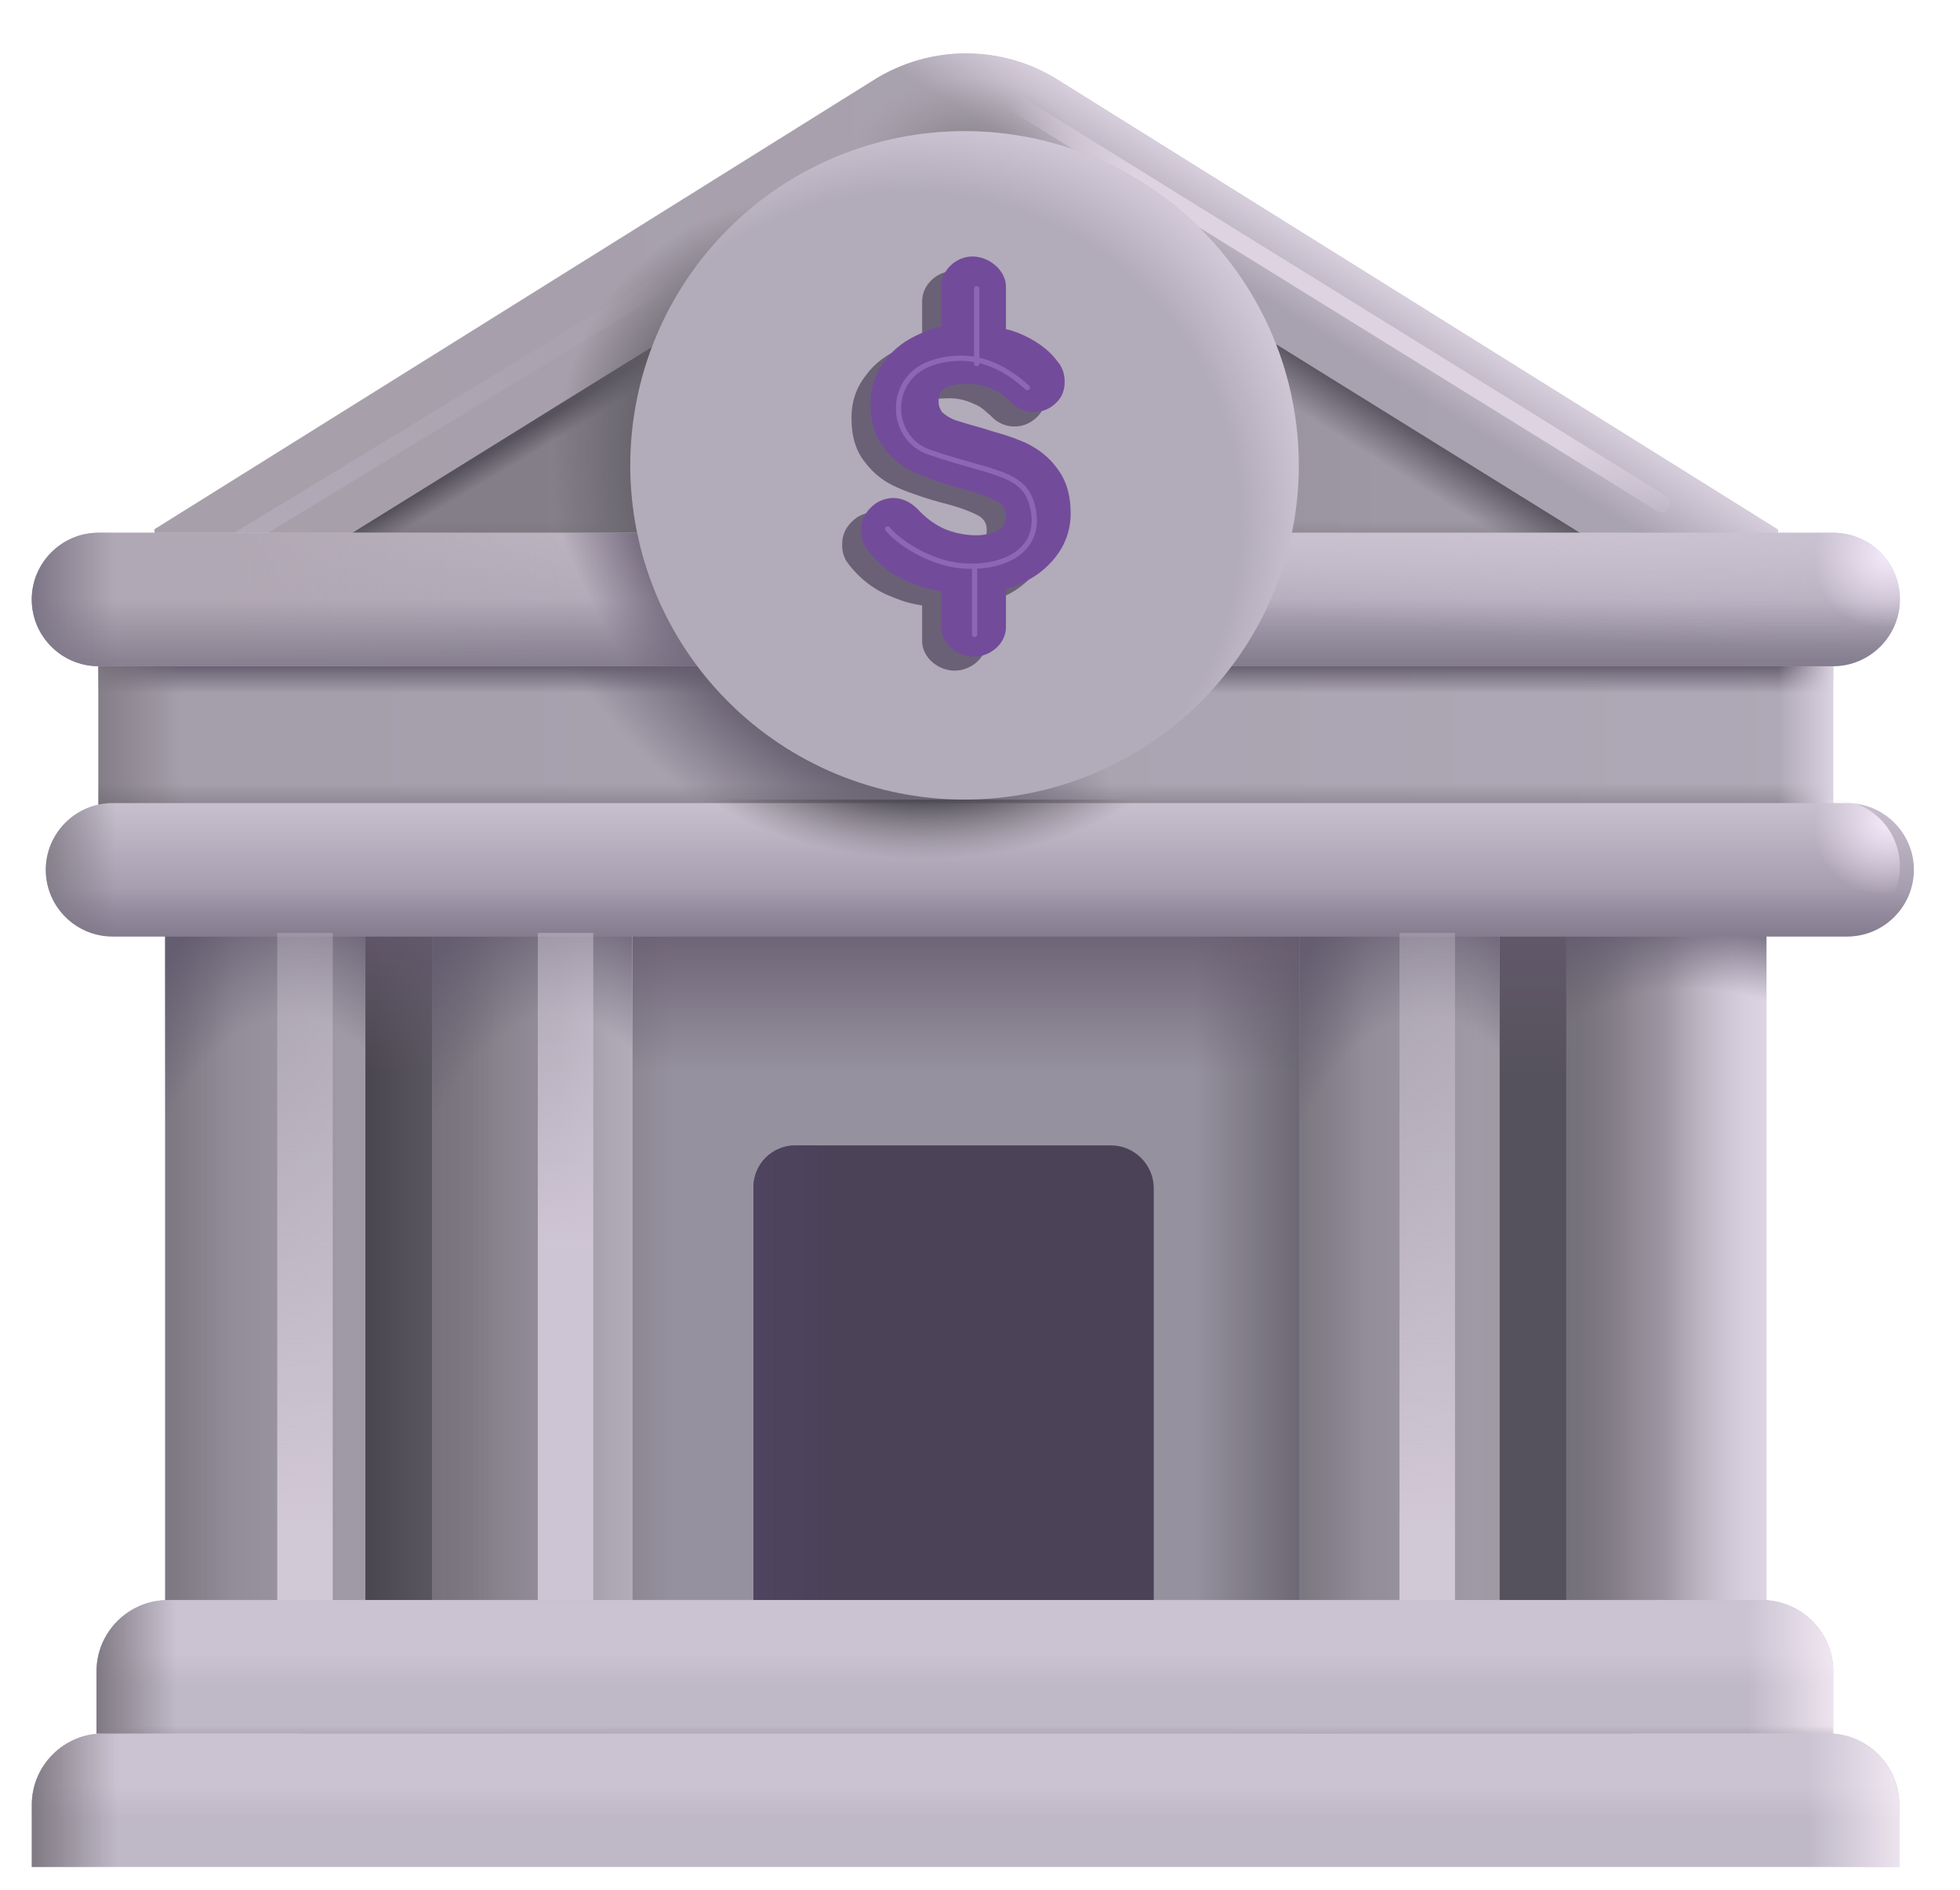 <svg width="56" height="54" viewBox="0 0 56 54" fill="none" xmlns="http://www.w3.org/2000/svg">
<path d="M2.814 18.94V17.091L27.595 1.841L52.377 17.091V18.94H2.814Z" fill="url(#paint0_linear_16_3915)"/>
<path d="M2.814 18.94V17.091L27.595 1.841L52.377 17.091V18.94H2.814Z" fill="url(#paint1_linear_16_3915)"/>
<path d="M2.814 18.94V17.091L27.595 1.841L52.377 17.091V18.94H2.814Z" fill="url(#paint2_linear_16_3915)"/>
<path d="M2.814 18.94V17.091L27.595 1.841L52.377 17.091V18.94H2.814Z" fill="url(#paint3_radial_16_3915)"/>
<path d="M2.814 18.94V17.091L27.595 1.841L52.377 17.091V18.94H2.814Z" fill="url(#paint4_linear_16_3915)"/>
<g filter="url(#filter0_d_16_3915)">
<path d="M4.396 15.433L24.964 2.585C26.566 1.574 28.624 1.574 30.226 2.585L50.794 15.433V19.035L28.872 5.425C28.091 4.948 27.119 4.948 26.337 5.425L4.415 19.035V15.433H4.396Z" fill="url(#paint5_linear_16_3915)"/>
<path d="M4.396 15.433L24.964 2.585C26.566 1.574 28.624 1.574 30.226 2.585L50.794 15.433V19.035L28.872 5.425C28.091 4.948 27.119 4.948 26.337 5.425L4.415 19.035V15.433H4.396Z" fill="url(#paint6_linear_16_3915)"/>
<path d="M4.396 15.433L24.964 2.585C26.566 1.574 28.624 1.574 30.226 2.585L50.794 15.433V19.035L28.872 5.425C28.091 4.948 27.119 4.948 26.337 5.425L4.415 19.035V15.433H4.396Z" fill="url(#paint7_radial_16_3915)"/>
<path d="M4.396 15.433L24.964 2.585C26.566 1.574 28.624 1.574 30.226 2.585L50.794 15.433V19.035L28.872 5.425C28.091 4.948 27.119 4.948 26.337 5.425L4.415 19.035V15.433H4.396Z" fill="url(#paint8_radial_16_3915)"/>
</g>
<g filter="url(#filter1_f_16_3915)">
<path d="M6.352 15.726L18.724 8.204" stroke="url(#paint9_linear_16_3915)" stroke-width="0.5" stroke-linecap="round"/>
</g>
<g filter="url(#filter2_f_16_3915)">
<path d="M28.92 2.895L47.479 14.39" stroke="url(#paint10_linear_16_3915)" stroke-width="0.5" stroke-linecap="round"/>
</g>
<path d="M46.658 17.129H8.533V49.535H46.658V17.129Z" fill="#96919E"/>
<path d="M46.658 17.129H8.533V49.535H46.658V17.129Z" fill="url(#paint11_linear_16_3915)"/>
<path d="M46.658 17.129H8.533V49.535H46.658V17.129Z" fill="url(#paint12_linear_16_3915)"/>
<path d="M46.658 17.129H8.533V49.535H46.658V17.129Z" fill="url(#paint13_linear_16_3915)"/>
<path d="M50.47 24.114H44.752V49.492H50.47V24.114Z" fill="url(#paint14_linear_16_3915)"/>
<path d="M50.47 24.114H44.752V49.492H50.47V24.114Z" fill="url(#paint15_linear_16_3915)"/>
<path d="M50.47 24.114H44.752V49.492H50.47V24.114Z" fill="url(#paint16_linear_16_3915)"/>
<path d="M50.47 24.114H44.752V49.492H50.47V24.114Z" fill="url(#paint17_radial_16_3915)"/>
<path d="M42.845 24.158H37.127V49.535H42.845V24.158Z" fill="url(#paint18_linear_16_3915)"/>
<path d="M42.845 24.158H37.127V49.535H42.845V24.158Z" fill="url(#paint19_linear_16_3915)"/>
<path d="M42.845 24.158H37.127V49.535H42.845V24.158Z" fill="url(#paint20_linear_16_3915)"/>
<path d="M42.845 24.158H37.127V49.535H42.845V24.158Z" fill="url(#paint21_radial_16_3915)"/>
<path d="M18.064 24.158H12.345V49.103H18.064V24.158Z" fill="url(#paint22_linear_16_3915)"/>
<path d="M18.064 24.158H12.345V49.103H18.064V24.158Z" fill="url(#paint23_linear_16_3915)"/>
<path d="M18.064 24.158H12.345V49.103H18.064V24.158Z" fill="url(#paint24_linear_16_3915)"/>
<path d="M18.064 24.158H12.345V49.103H18.064V24.158Z" fill="url(#paint25_linear_16_3915)"/>
<path d="M18.064 24.158H12.345V49.103H18.064V24.158Z" fill="url(#paint26_radial_16_3915)"/>
<path d="M10.439 24.158H4.72V49.103H10.439V24.158Z" fill="url(#paint27_linear_16_3915)"/>
<path d="M10.439 24.158H4.72V49.103H10.439V24.158Z" fill="url(#paint28_linear_16_3915)"/>
<path d="M10.439 24.158H4.72V49.103H10.439V24.158Z" fill="url(#paint29_linear_16_3915)"/>
<path d="M10.439 24.158H4.72V49.103H10.439V24.158Z" fill="url(#paint30_radial_16_3915)"/>
<path d="M52.374 24.114V19.024H2.812V24.114H52.374Z" fill="url(#paint31_linear_16_3915)"/>
<path d="M52.374 24.114V19.024H2.812V24.114H52.374Z" fill="url(#paint32_linear_16_3915)"/>
<path d="M52.374 24.114V19.024H2.812V24.114H52.374Z" fill="url(#paint33_linear_16_3915)"/>
<path d="M52.374 24.114V19.024H2.812V24.114H52.374Z" fill="url(#paint34_radial_16_3915)"/>
<path d="M52.374 24.114V19.024H2.812V24.114H52.374Z" fill="url(#paint35_linear_16_3915)"/>
<path d="M52.374 24.114V19.024H2.812V24.114H52.374Z" fill="url(#paint36_linear_16_3915)"/>
<path d="M0.908 17.129C0.908 16.081 1.766 15.223 2.814 15.223H52.377C53.425 15.223 54.283 16.081 54.283 17.129C54.283 18.178 53.425 19.035 52.377 19.035H2.814C1.766 19.035 0.908 18.178 0.908 17.129Z" fill="url(#paint37_linear_16_3915)"/>
<path d="M0.908 17.129C0.908 16.081 1.766 15.223 2.814 15.223H52.377C53.425 15.223 54.283 16.081 54.283 17.129C54.283 18.178 53.425 19.035 52.377 19.035H2.814C1.766 19.035 0.908 18.178 0.908 17.129Z" fill="url(#paint38_linear_16_3915)"/>
<path d="M0.908 17.129C0.908 16.081 1.766 15.223 2.814 15.223H52.377C53.425 15.223 54.283 16.081 54.283 17.129C54.283 18.178 53.425 19.035 52.377 19.035H2.814C1.766 19.035 0.908 18.178 0.908 17.129Z" fill="url(#paint39_linear_16_3915)"/>
<path d="M0.908 17.129C0.908 16.081 1.766 15.223 2.814 15.223H52.377C53.425 15.223 54.283 16.081 54.283 17.129C54.283 18.178 53.425 19.035 52.377 19.035H2.814C1.766 19.035 0.908 18.178 0.908 17.129Z" fill="url(#paint40_linear_16_3915)"/>
<path d="M0.908 17.129C0.908 16.081 1.766 15.223 2.814 15.223H52.377C53.425 15.223 54.283 16.081 54.283 17.129C54.283 18.178 53.425 19.035 52.377 19.035H2.814C1.766 19.035 0.908 18.178 0.908 17.129Z" fill="url(#paint41_radial_16_3915)"/>
<path d="M0.908 17.129C0.908 16.081 1.766 15.223 2.814 15.223H52.377C53.425 15.223 54.283 16.081 54.283 17.129C54.283 18.178 53.425 19.035 52.377 19.035H2.814C1.766 19.035 0.908 18.178 0.908 17.129Z" fill="url(#paint42_radial_16_3915)"/>
<path d="M0.908 17.129C0.908 16.081 1.766 15.223 2.814 15.223H52.377C53.425 15.223 54.283 16.081 54.283 17.129C54.283 18.178 53.425 19.035 52.377 19.035H2.814C1.766 19.035 0.908 18.178 0.908 17.129Z" fill="url(#paint43_radial_16_3915)"/>
<g filter="url(#filter3_d_16_3915)">
<path d="M0.908 24.754C0.908 23.706 1.766 22.848 2.814 22.848H52.377C53.425 22.848 54.283 23.706 54.283 24.754C54.283 25.803 53.425 26.66 52.377 26.66H2.814C1.766 26.66 0.908 25.803 0.908 24.754Z" fill="url(#paint44_linear_16_3915)"/>
<path d="M0.908 24.754C0.908 23.706 1.766 22.848 2.814 22.848H52.377C53.425 22.848 54.283 23.706 54.283 24.754C54.283 25.803 53.425 26.66 52.377 26.66H2.814C1.766 26.66 0.908 25.803 0.908 24.754Z" fill="url(#paint45_linear_16_3915)"/>
<path d="M0.908 24.754C0.908 23.706 1.766 22.848 2.814 22.848H52.377C53.425 22.848 54.283 23.706 54.283 24.754C54.283 25.803 53.425 26.66 52.377 26.66H2.814C1.766 26.66 0.908 25.803 0.908 24.754Z" fill="url(#paint46_linear_16_3915)"/>
</g>
<path d="M0.908 24.754C0.908 23.706 1.766 22.848 2.814 22.848H52.377C53.425 22.848 54.283 23.706 54.283 24.754C54.283 25.803 53.425 26.66 52.377 26.66H2.814C1.766 26.66 0.908 25.803 0.908 24.754Z" fill="url(#paint47_radial_16_3915)"/>
<path d="M0.908 24.754C0.908 23.706 1.766 22.848 2.814 22.848H52.377C53.425 22.848 54.283 23.706 54.283 24.754C54.283 25.803 53.425 26.66 52.377 26.66H2.814C1.766 26.66 0.908 25.803 0.908 24.754Z" fill="url(#paint48_radial_16_3915)"/>
<path d="M54.283 53.348H0.908V51.575C0.908 50.45 1.823 49.535 2.947 49.535H52.224C53.349 49.535 54.264 50.45 54.264 51.575V53.348H54.283Z" fill="url(#paint49_linear_16_3915)"/>
<path d="M54.283 53.348H0.908V51.575C0.908 50.45 1.823 49.535 2.947 49.535H52.224C53.349 49.535 54.264 50.45 54.264 51.575V53.348H54.283Z" fill="url(#paint50_linear_16_3915)"/>
<path d="M54.283 53.348H0.908V51.575C0.908 50.45 1.823 49.535 2.947 49.535H52.224C53.349 49.535 54.264 50.45 54.264 51.575V53.348H54.283Z" fill="url(#paint51_linear_16_3915)"/>
<path d="M54.283 53.348H0.908V51.575C0.908 50.45 1.823 49.535 2.947 49.535H52.224C53.349 49.535 54.264 50.45 54.264 51.575V53.348H54.283Z" fill="url(#paint52_linear_16_3915)"/>
<g filter="url(#filter4_d_16_3915)">
<path d="M33.314 45.723H21.877V33.58C21.877 32.913 22.41 32.379 23.077 32.379H32.094C32.761 32.379 33.314 32.932 33.314 33.599V45.723Z" fill="#4B4258"/>
<path d="M33.314 45.723H21.877V33.58C21.877 32.913 22.41 32.379 23.077 32.379H32.094C32.761 32.379 33.314 32.932 33.314 33.599V45.723Z" fill="url(#paint53_linear_16_3915)"/>
</g>
<g filter="url(#filter5_dd_16_3915)">
<path d="M27.557 22.848C30.09 22.848 32.519 21.842 34.31 20.051C36.101 18.26 37.108 15.831 37.108 13.298C37.108 10.765 36.101 8.336 34.31 6.545C32.519 4.754 30.09 3.747 27.557 3.747C25.024 3.747 22.595 4.754 20.804 6.545C19.013 8.336 18.007 10.765 18.007 13.298C18.007 15.831 19.013 18.26 20.804 20.051C22.595 21.842 25.024 22.848 27.557 22.848Z" fill="#B2ABB9"/>
<path d="M27.557 22.848C30.09 22.848 32.519 21.842 34.31 20.051C36.101 18.26 37.108 15.831 37.108 13.298C37.108 10.765 36.101 8.336 34.31 6.545C32.519 4.754 30.09 3.747 27.557 3.747C25.024 3.747 22.595 4.754 20.804 6.545C19.013 8.336 18.007 10.765 18.007 13.298C18.007 15.831 19.013 18.26 20.804 20.051C22.595 21.842 25.024 22.848 27.557 22.848Z" fill="url(#paint54_radial_16_3915)"/>
</g>
<g filter="url(#filter6_f_16_3915)">
<path d="M30.035 15.072C30.035 15.549 29.885 15.968 29.599 16.329C29.332 16.672 28.972 16.939 28.533 17.11C28.425 17.165 28.309 17.203 28.19 17.223V18.326C28.19 18.784 27.752 19.163 27.275 19.163C26.798 19.163 26.347 18.782 26.347 18.324V17.299C26.064 17.261 25.788 17.184 25.527 17.07C24.995 16.88 24.559 16.536 24.215 16.081C24.105 15.925 24.052 15.737 24.063 15.547C24.063 15.244 24.196 14.996 24.482 14.786C24.883 14.539 25.319 14.596 25.68 14.958C25.889 15.187 26.118 15.358 26.347 15.473C26.366 15.492 26.404 15.492 26.423 15.511C26.69 15.625 27.012 15.701 27.374 15.701C28.192 15.663 28.192 15.282 28.192 15.13C28.192 14.958 28.116 14.825 27.944 14.729C27.734 14.615 27.372 14.481 26.917 14.367C26.724 14.317 26.534 14.26 26.345 14.197C26.078 14.102 25.832 14.026 25.641 13.931C25.279 13.778 24.976 13.549 24.728 13.227C24.461 12.903 24.328 12.484 24.328 11.952C24.328 11.475 24.461 11.077 24.747 10.717C24.995 10.373 25.338 10.126 25.777 9.935C25.965 9.859 26.156 9.783 26.347 9.744V8.604C26.347 8.147 26.762 7.747 27.237 7.747C27.713 7.747 28.19 8.147 28.19 8.604V9.823C28.304 9.842 28.4 9.88 28.514 9.918C28.991 10.108 29.391 10.373 29.658 10.736C29.81 10.907 29.867 11.117 29.867 11.325C29.867 11.592 29.772 11.82 29.543 11.992C29.373 12.128 29.159 12.197 28.942 12.186C28.724 12.176 28.518 12.086 28.362 11.935C28.309 11.879 28.252 11.828 28.19 11.782C28.084 11.672 27.954 11.587 27.811 11.534C27.573 11.422 27.311 11.369 27.048 11.382C26.631 11.382 26.442 11.477 26.347 11.592C26.27 11.687 26.27 11.801 26.27 11.877C26.27 11.973 26.29 12.068 26.347 12.144C26.347 12.163 26.366 12.182 26.385 12.202C26.499 12.295 26.613 12.371 26.785 12.428C26.955 12.486 27.222 12.562 27.563 12.657C27.792 12.733 28.001 12.791 28.192 12.848C28.421 12.924 28.611 13 28.783 13.076C29.124 13.248 29.427 13.475 29.656 13.797C29.904 14.121 30.037 14.54 30.037 15.074L30.035 15.072Z" fill="#6A6177"/>
</g>
<g filter="url(#filter7_d_16_3915)">
<path d="M30.34 14.918C30.34 15.395 30.188 15.814 29.902 16.176C29.623 16.529 29.254 16.799 28.834 16.958C28.72 17.015 28.605 17.053 28.491 17.072V18.178C28.491 18.635 28.049 19.016 27.572 19.016C27.096 19.016 26.642 18.635 26.642 18.178V17.148C26.36 17.11 26.084 17.033 25.822 16.919C25.288 16.729 24.85 16.386 24.507 15.928C24.397 15.773 24.343 15.585 24.355 15.395C24.355 15.089 24.488 14.842 24.774 14.632C25.174 14.384 25.613 14.441 25.975 14.804C26.184 15.032 26.413 15.204 26.642 15.318C26.661 15.337 26.699 15.337 26.718 15.356C26.985 15.471 27.309 15.547 27.671 15.547C28.491 15.509 28.491 15.128 28.491 14.975C28.491 14.804 28.415 14.67 28.243 14.575C28.034 14.46 27.671 14.327 27.214 14.213C27.022 14.161 26.831 14.104 26.642 14.041C26.375 13.946 26.127 13.87 25.937 13.774C25.575 13.622 25.27 13.393 25.022 13.069C24.755 12.745 24.621 12.325 24.621 11.792C24.621 11.315 24.755 10.915 25.041 10.553C25.288 10.21 25.632 9.962 26.07 9.771C26.261 9.695 26.451 9.619 26.642 9.58V8.437C26.642 7.979 27.059 7.579 27.536 7.579C28.013 7.579 28.491 7.979 28.491 8.437V9.657C28.605 9.676 28.701 9.714 28.815 9.752C29.292 9.943 29.692 10.21 29.959 10.572C30.111 10.743 30.169 10.953 30.169 11.163C30.169 11.43 30.073 11.658 29.845 11.83C29.501 12.116 28.968 12.078 28.663 11.773C28.61 11.717 28.553 11.665 28.491 11.62C28.384 11.51 28.254 11.425 28.11 11.372C27.872 11.26 27.61 11.207 27.347 11.22C26.928 11.22 26.737 11.315 26.642 11.43C26.566 11.525 26.566 11.639 26.566 11.716C26.566 11.811 26.585 11.906 26.642 11.982C26.642 12.001 26.661 12.021 26.68 12.04C26.794 12.135 26.909 12.211 27.08 12.268C27.252 12.325 27.519 12.402 27.862 12.497C28.091 12.573 28.3 12.63 28.491 12.688C28.72 12.764 28.91 12.84 29.082 12.916C29.425 13.088 29.73 13.317 29.959 13.641C30.207 13.965 30.34 14.384 30.34 14.918Z" fill="#734B9B"/>
</g>
<g filter="url(#filter8_f_16_3915)">
<path d="M29.353 11.077C28.867 10.638 27.982 9.973 26.703 10.345C25.329 10.745 25.377 12.518 26.553 12.922C28.459 13.578 29.353 13.473 29.532 14.634C29.709 15.797 28.592 16.258 27.492 16.169C26.526 16.09 25.621 15.448 25.361 15.111" stroke="#8E66B8" stroke-width="0.15" stroke-linecap="round"/>
</g>
<g filter="url(#filter9_f_16_3915)">
<path d="M27.906 8.248V10.391" stroke="#8E66B8" stroke-width="0.15" stroke-linecap="round"/>
</g>
<g filter="url(#filter10_f_16_3915)">
<path d="M27.845 16.285V18.13" stroke="#8E66B8" stroke-width="0.15" stroke-linecap="round"/>
</g>
<g filter="url(#filter11_f_16_3915)">
<path d="M7.921 26.66H9.507V46.693H7.921V26.66Z" fill="url(#paint55_linear_16_3915)"/>
</g>
<g filter="url(#filter12_f_16_3915)">
<path d="M39.986 26.66H41.572V46.693H39.986V26.66Z" fill="url(#paint56_linear_16_3915)"/>
</g>
<g filter="url(#filter13_f_16_3915)">
<path d="M15.365 26.66H16.951V46.693H15.365V26.66Z" fill="url(#paint57_linear_16_3915)"/>
</g>
<path d="M52.377 49.535H2.757V47.763C2.757 46.638 3.672 45.723 4.797 45.723H50.337C51.462 45.723 52.377 46.638 52.377 47.763V49.535Z" fill="url(#paint58_linear_16_3915)"/>
<path d="M52.377 49.535H2.757V47.763C2.757 46.638 3.672 45.723 4.797 45.723H50.337C51.462 45.723 52.377 46.638 52.377 47.763V49.535Z" fill="url(#paint59_linear_16_3915)"/>
<path d="M52.377 49.535H2.757V47.763C2.757 46.638 3.672 45.723 4.797 45.723H50.337C51.462 45.723 52.377 46.638 52.377 47.763V49.535Z" fill="url(#paint60_linear_16_3915)"/>
<path d="M52.377 49.535H2.757V47.763C2.757 46.638 3.672 45.723 4.797 45.723H50.337C51.462 45.723 52.377 46.638 52.377 47.763V49.535Z" fill="url(#paint61_linear_16_3915)"/>
<path d="M52.377 49.535H2.757V47.763C2.757 46.638 3.672 45.723 4.797 45.723H50.337C51.462 45.723 52.377 46.638 52.377 47.763V49.535Z" fill="url(#paint62_linear_16_3915)"/>
<defs>
<filter id="filter0_d_16_3915" x="3.796" y="0.927" width="47.598" height="18.409" filterUnits="userSpaceOnUse" color-interpolation-filters="sRGB">
<feFlood flood-opacity="0" result="BackgroundImageFix"/>
<feColorMatrix in="SourceAlpha" type="matrix" values="0 0 0 0 0 0 0 0 0 0 0 0 0 0 0 0 0 0 127 0" result="hardAlpha"/>
<feOffset dy="-0.3"/>
<feGaussianBlur stdDeviation="0.3"/>
<feComposite in2="hardAlpha" operator="out"/>
<feColorMatrix type="matrix" values="0 0 0 0 0.365 0 0 0 0 0.353 0 0 0 0 0.384 0 0 0 1 0"/>
<feBlend mode="normal" in2="BackgroundImageFix" result="effect1_dropShadow_16_3915"/>
<feBlend mode="normal" in="SourceGraphic" in2="effect1_dropShadow_16_3915" result="shape"/>
</filter>
<filter id="filter1_f_16_3915" x="5.602" y="7.454" width="13.872" height="9.022" filterUnits="userSpaceOnUse" color-interpolation-filters="sRGB">
<feFlood flood-opacity="0" result="BackgroundImageFix"/>
<feBlend mode="normal" in="SourceGraphic" in2="BackgroundImageFix" result="shape"/>
<feGaussianBlur stdDeviation="0.25" result="effect1_foregroundBlur_16_3915"/>
</filter>
<filter id="filter2_f_16_3915" x="28.17" y="2.145" width="20.059" height="12.995" filterUnits="userSpaceOnUse" color-interpolation-filters="sRGB">
<feFlood flood-opacity="0" result="BackgroundImageFix"/>
<feBlend mode="normal" in="SourceGraphic" in2="BackgroundImageFix" result="shape"/>
<feGaussianBlur stdDeviation="0.25" result="effect1_foregroundBlur_16_3915"/>
</filter>
<filter id="filter3_d_16_3915" x="0.808" y="22.448" width="54.375" height="4.812" filterUnits="userSpaceOnUse" color-interpolation-filters="sRGB">
<feFlood flood-opacity="0" result="BackgroundImageFix"/>
<feColorMatrix in="SourceAlpha" type="matrix" values="0 0 0 0 0 0 0 0 0 0 0 0 0 0 0 0 0 0 127 0" result="hardAlpha"/>
<feOffset dx="0.4" dy="0.1"/>
<feGaussianBlur stdDeviation="0.25"/>
<feComposite in2="hardAlpha" operator="out"/>
<feColorMatrix type="matrix" values="0 0 0 0 0.506 0 0 0 0 0.486 0 0 0 0 0.522 0 0 0 1 0"/>
<feBlend mode="normal" in2="BackgroundImageFix" result="effect1_dropShadow_16_3915"/>
<feBlend mode="normal" in="SourceGraphic" in2="effect1_dropShadow_16_3915" result="shape"/>
</filter>
<filter id="filter4_d_16_3915" x="20.927" y="32.129" width="12.637" height="14.544" filterUnits="userSpaceOnUse" color-interpolation-filters="sRGB">
<feFlood flood-opacity="0" result="BackgroundImageFix"/>
<feColorMatrix in="SourceAlpha" type="matrix" values="0 0 0 0 0 0 0 0 0 0 0 0 0 0 0 0 0 0 127 0" result="hardAlpha"/>
<feOffset dx="-0.35" dy="0.35"/>
<feGaussianBlur stdDeviation="0.3"/>
<feComposite in2="hardAlpha" operator="out"/>
<feColorMatrix type="matrix" values="0 0 0 0 0.118 0 0 0 0 0.078 0 0 0 0 0.161 0 0 0 1 0"/>
<feBlend mode="normal" in2="BackgroundImageFix" result="effect1_dropShadow_16_3915"/>
<feBlend mode="normal" in="SourceGraphic" in2="effect1_dropShadow_16_3915" result="shape"/>
</filter>
<filter id="filter5_dd_16_3915" x="16.707" y="2.447" width="21.701" height="21.701" filterUnits="userSpaceOnUse" color-interpolation-filters="sRGB">
<feFlood flood-opacity="0" result="BackgroundImageFix"/>
<feColorMatrix in="SourceAlpha" type="matrix" values="0 0 0 0 0 0 0 0 0 0 0 0 0 0 0 0 0 0 127 0" result="hardAlpha"/>
<feOffset dx="-0.3" dy="0.3"/>
<feGaussianBlur stdDeviation="0.5"/>
<feComposite in2="hardAlpha" operator="out"/>
<feColorMatrix type="matrix" values="0 0 0 0 0.918 0 0 0 0 0.878 0 0 0 0 0.937 0 0 0 1 0"/>
<feBlend mode="normal" in2="BackgroundImageFix" result="effect1_dropShadow_16_3915"/>
<feColorMatrix in="SourceAlpha" type="matrix" values="0 0 0 0 0 0 0 0 0 0 0 0 0 0 0 0 0 0 127 0" result="hardAlpha"/>
<feOffset dx="0.3" dy="-0.3"/>
<feGaussianBlur stdDeviation="0.5"/>
<feComposite in2="hardAlpha" operator="out"/>
<feColorMatrix type="matrix" values="0 0 0 0 0.455 0 0 0 0 0.424 0 0 0 0 0.502 0 0 0 1 0"/>
<feBlend mode="normal" in2="effect1_dropShadow_16_3915" result="effect2_dropShadow_16_3915"/>
<feBlend mode="normal" in="SourceGraphic" in2="effect2_dropShadow_16_3915" result="shape"/>
</filter>
<filter id="filter6_f_16_3915" x="23.762" y="7.447" width="6.576" height="12.017" filterUnits="userSpaceOnUse" color-interpolation-filters="sRGB">
<feFlood flood-opacity="0" result="BackgroundImageFix"/>
<feBlend mode="normal" in="SourceGraphic" in2="BackgroundImageFix" result="shape"/>
<feGaussianBlur stdDeviation="0.15" result="effect1_foregroundBlur_16_3915"/>
</filter>
<filter id="filter7_d_16_3915" x="24.353" y="7.079" width="6.487" height="11.938" filterUnits="userSpaceOnUse" color-interpolation-filters="sRGB">
<feFlood flood-opacity="0" result="BackgroundImageFix"/>
<feColorMatrix in="SourceAlpha" type="matrix" values="0 0 0 0 0 0 0 0 0 0 0 0 0 0 0 0 0 0 127 0" result="hardAlpha"/>
<feOffset dx="0.25" dy="-0.25"/>
<feGaussianBlur stdDeviation="0.125"/>
<feComposite in2="hardAlpha" operator="out"/>
<feColorMatrix type="matrix" values="0 0 0 0 0.333 0 0 0 0 0.208 0 0 0 0 0.475 0 0 0 1 0"/>
<feBlend mode="normal" in2="BackgroundImageFix" result="effect1_dropShadow_16_3915"/>
<feBlend mode="normal" in="SourceGraphic" in2="effect1_dropShadow_16_3915" result="shape"/>
</filter>
<filter id="filter8_f_16_3915" x="24.986" y="9.861" width="4.94" height="6.693" filterUnits="userSpaceOnUse" color-interpolation-filters="sRGB">
<feFlood flood-opacity="0" result="BackgroundImageFix"/>
<feBlend mode="normal" in="SourceGraphic" in2="BackgroundImageFix" result="shape"/>
<feGaussianBlur stdDeviation="0.15" result="effect1_foregroundBlur_16_3915"/>
</filter>
<filter id="filter9_f_16_3915" x="27.531" y="7.873" width="0.75" height="2.893" filterUnits="userSpaceOnUse" color-interpolation-filters="sRGB">
<feFlood flood-opacity="0" result="BackgroundImageFix"/>
<feBlend mode="normal" in="SourceGraphic" in2="BackgroundImageFix" result="shape"/>
<feGaussianBlur stdDeviation="0.15" result="effect1_foregroundBlur_16_3915"/>
</filter>
<filter id="filter10_f_16_3915" x="27.47" y="15.91" width="0.75" height="2.595" filterUnits="userSpaceOnUse" color-interpolation-filters="sRGB">
<feFlood flood-opacity="0" result="BackgroundImageFix"/>
<feBlend mode="normal" in="SourceGraphic" in2="BackgroundImageFix" result="shape"/>
<feGaussianBlur stdDeviation="0.15" result="effect1_foregroundBlur_16_3915"/>
</filter>
<filter id="filter11_f_16_3915" x="7.171" y="25.91" width="3.086" height="21.533" filterUnits="userSpaceOnUse" color-interpolation-filters="sRGB">
<feFlood flood-opacity="0" result="BackgroundImageFix"/>
<feBlend mode="normal" in="SourceGraphic" in2="BackgroundImageFix" result="shape"/>
<feGaussianBlur stdDeviation="0.375" result="effect1_foregroundBlur_16_3915"/>
</filter>
<filter id="filter12_f_16_3915" x="39.236" y="25.91" width="3.086" height="21.533" filterUnits="userSpaceOnUse" color-interpolation-filters="sRGB">
<feFlood flood-opacity="0" result="BackgroundImageFix"/>
<feBlend mode="normal" in="SourceGraphic" in2="BackgroundImageFix" result="shape"/>
<feGaussianBlur stdDeviation="0.375" result="effect1_foregroundBlur_16_3915"/>
</filter>
<filter id="filter13_f_16_3915" x="14.615" y="25.91" width="3.086" height="21.533" filterUnits="userSpaceOnUse" color-interpolation-filters="sRGB">
<feFlood flood-opacity="0" result="BackgroundImageFix"/>
<feBlend mode="normal" in="SourceGraphic" in2="BackgroundImageFix" result="shape"/>
<feGaussianBlur stdDeviation="0.375" result="effect1_foregroundBlur_16_3915"/>
</filter>
<linearGradient id="paint0_linear_16_3915" x1="39.629" y1="13.742" x2="15.205" y2="13.742" gradientUnits="userSpaceOnUse">
<stop stop-color="#9E98A4"/>
<stop offset="1" stop-color="#847E89"/>
</linearGradient>
<linearGradient id="paint1_linear_16_3915" x1="38.962" y1="10.932" x2="38.074" y2="12.356" gradientUnits="userSpaceOnUse">
<stop offset="0.161" stop-color="#56525D"/>
<stop offset="1" stop-color="#56525D" stop-opacity="0"/>
</linearGradient>
<linearGradient id="paint2_linear_16_3915" x1="16.634" y1="10.663" x2="17.275" y2="11.736" gradientUnits="userSpaceOnUse">
<stop offset="0.458" stop-color="#56525D"/>
<stop offset="1" stop-color="#56525D" stop-opacity="0"/>
</linearGradient>
<radialGradient id="paint3_radial_16_3915" cx="0" cy="0" r="1" gradientUnits="userSpaceOnUse" gradientTransform="translate(20.431 13.734) rotate(175.914) scale(4.682 9.851)">
<stop offset="0.349" stop-color="#605D64"/>
<stop offset="1" stop-color="#605D64" stop-opacity="0"/>
</radialGradient>
<linearGradient id="paint4_linear_16_3915" x1="32.788" y1="16.567" x2="32.788" y2="14.865" gradientUnits="userSpaceOnUse">
<stop stop-color="#6D6870"/>
<stop offset="1" stop-color="#6D6870" stop-opacity="0"/>
</linearGradient>
<linearGradient id="paint5_linear_16_3915" x1="9.436" y1="10.431" x2="51.299" y2="10.431" gradientUnits="userSpaceOnUse">
<stop stop-color="#A7A0AB"/>
<stop offset="1" stop-color="#A9A2B2"/>
</linearGradient>
<linearGradient id="paint6_linear_16_3915" x1="40.415" y1="8.7" x2="39.155" y2="10.724" gradientUnits="userSpaceOnUse">
<stop stop-color="#DBD2E0"/>
<stop offset="1" stop-color="#DBD2E0" stop-opacity="0"/>
</linearGradient>
<radialGradient id="paint7_radial_16_3915" cx="0" cy="0" r="1" gradientUnits="userSpaceOnUse" gradientTransform="translate(27.595 4.775) rotate(90) scale(2.234 3.322)">
<stop stop-color="#7D797E"/>
<stop offset="1" stop-color="#9E97A1" stop-opacity="0"/>
</radialGradient>
<radialGradient id="paint8_radial_16_3915" cx="0" cy="0" r="1" gradientUnits="userSpaceOnUse" gradientTransform="translate(21.785 11.944) rotate(-138.844) scale(5.421 6.342)">
<stop offset="0.451" stop-color="#605C64"/>
<stop offset="1" stop-color="#605C64" stop-opacity="0"/>
</radialGradient>
<linearGradient id="paint9_linear_16_3915" x1="6.352" y1="15.726" x2="19.126" y2="7.472" gradientUnits="userSpaceOnUse">
<stop stop-color="#B2AAB8"/>
<stop offset="1" stop-color="#B2AAB8" stop-opacity="0"/>
</linearGradient>
<linearGradient id="paint10_linear_16_3915" x1="28.92" y1="2.895" x2="47.977" y2="15.076" gradientUnits="userSpaceOnUse">
<stop stop-color="#DDD3E1" stop-opacity="0"/>
<stop offset="0.18" stop-color="#DDD3E1"/>
<stop offset="0.822" stop-color="#DDD3E1"/>
<stop offset="1" stop-color="#DDD3E1" stop-opacity="0"/>
</linearGradient>
<linearGradient id="paint11_linear_16_3915" x1="42.13" y1="41.739" x2="34.149" y2="41.739" gradientUnits="userSpaceOnUse">
<stop offset="0.417" stop-color="#56525D"/>
<stop offset="1" stop-color="#55505C" stop-opacity="0"/>
</linearGradient>
<linearGradient id="paint12_linear_16_3915" x1="10.618" y1="41.739" x2="19.215" y2="41.739" gradientUnits="userSpaceOnUse">
<stop stop-color="#4B4750"/>
<stop offset="1" stop-color="#4B4750" stop-opacity="0"/>
</linearGradient>
<linearGradient id="paint13_linear_16_3915" x1="34.149" y1="25.774" x2="34.149" y2="30.66" gradientUnits="userSpaceOnUse">
<stop stop-color="#645A6D"/>
<stop offset="1" stop-color="#645A6D" stop-opacity="0"/>
</linearGradient>
<linearGradient id="paint14_linear_16_3915" x1="44.752" y1="36.798" x2="49.755" y2="36.798" gradientUnits="userSpaceOnUse">
<stop stop-color="#726C75"/>
<stop offset="1" stop-color="#BFB7C6"/>
</linearGradient>
<linearGradient id="paint15_linear_16_3915" x1="44.101" y1="35.69" x2="46.633" y2="35.69" gradientUnits="userSpaceOnUse">
<stop stop-color="#76727B"/>
<stop offset="1" stop-color="#76727B" stop-opacity="0"/>
</linearGradient>
<linearGradient id="paint16_linear_16_3915" x1="51.139" y1="35.044" x2="47.611" y2="35.044" gradientUnits="userSpaceOnUse">
<stop stop-color="#E4DBEA"/>
<stop offset="1" stop-color="#E4DBEA" stop-opacity="0"/>
</linearGradient>
<radialGradient id="paint17_radial_16_3915" cx="0" cy="0" r="1" gradientUnits="userSpaceOnUse" gradientTransform="translate(48.345 43.157) rotate(-90) scale(18.026 12.261)">
<stop offset="0.823" stop-color="#655E71" stop-opacity="0"/>
<stop offset="0.951" stop-color="#655E71"/>
</radialGradient>
<linearGradient id="paint18_linear_16_3915" x1="37.127" y1="36.842" x2="42.13" y2="36.842" gradientUnits="userSpaceOnUse">
<stop stop-color="#8C8693"/>
<stop offset="1" stop-color="#9E99A5"/>
</linearGradient>
<linearGradient id="paint19_linear_16_3915" x1="36.476" y1="35.736" x2="39.008" y2="35.736" gradientUnits="userSpaceOnUse">
<stop stop-color="#76727B"/>
<stop offset="1" stop-color="#76727B" stop-opacity="0"/>
</linearGradient>
<linearGradient id="paint20_linear_16_3915" x1="43.514" y1="35.09" x2="41.538" y2="35.09" gradientUnits="userSpaceOnUse">
<stop stop-color="#A09AA5"/>
<stop offset="1" stop-color="#A09AA5" stop-opacity="0"/>
</linearGradient>
<radialGradient id="paint21_radial_16_3915" cx="0" cy="0" r="1" gradientUnits="userSpaceOnUse" gradientTransform="translate(40.72 43.201) rotate(-90) scale(18.026 7.224)">
<stop offset="0.782" stop-color="#655E71" stop-opacity="0"/>
<stop offset="1" stop-color="#655E71"/>
</radialGradient>
<linearGradient id="paint22_linear_16_3915" x1="10.117" y1="36.626" x2="15.836" y2="36.626" gradientUnits="userSpaceOnUse">
<stop stop-color="#9B9B9B"/>
<stop offset="1" stop-color="#D3D3D3"/>
</linearGradient>
<linearGradient id="paint23_linear_16_3915" x1="12.345" y1="36.626" x2="17.349" y2="36.626" gradientUnits="userSpaceOnUse">
<stop stop-color="#79747E"/>
<stop offset="1" stop-color="#A09BA7"/>
</linearGradient>
<linearGradient id="paint24_linear_16_3915" x1="11.693" y1="35.538" x2="14.227" y2="35.538" gradientUnits="userSpaceOnUse">
<stop stop-color="#76727B"/>
<stop offset="1" stop-color="#76727B" stop-opacity="0"/>
</linearGradient>
<linearGradient id="paint25_linear_16_3915" x1="18.733" y1="34.903" x2="16.015" y2="34.903" gradientUnits="userSpaceOnUse">
<stop stop-color="#B8B1BF"/>
<stop offset="1" stop-color="#B8B1BF" stop-opacity="0"/>
</linearGradient>
<radialGradient id="paint26_radial_16_3915" cx="0" cy="0" r="1" gradientUnits="userSpaceOnUse" gradientTransform="translate(15.938 42.877) rotate(-90) scale(17.719 7.224)">
<stop offset="0.782" stop-color="#655E71" stop-opacity="0"/>
<stop offset="1" stop-color="#655E71"/>
</radialGradient>
<linearGradient id="paint27_linear_16_3915" x1="4.72" y1="36.626" x2="9.724" y2="36.626" gradientUnits="userSpaceOnUse">
<stop stop-color="#8C8693"/>
<stop offset="1" stop-color="#9E99A5"/>
</linearGradient>
<linearGradient id="paint28_linear_16_3915" x1="4.068" y1="35.538" x2="6.602" y2="35.538" gradientUnits="userSpaceOnUse">
<stop stop-color="#76727B"/>
<stop offset="1" stop-color="#76727B" stop-opacity="0"/>
</linearGradient>
<linearGradient id="paint29_linear_16_3915" x1="11.108" y1="34.903" x2="9.131" y2="34.903" gradientUnits="userSpaceOnUse">
<stop stop-color="#A09AA5"/>
<stop offset="1" stop-color="#A09AA5" stop-opacity="0"/>
</linearGradient>
<radialGradient id="paint30_radial_16_3915" cx="0" cy="0" r="1" gradientUnits="userSpaceOnUse" gradientTransform="translate(8.313 42.877) rotate(-90) scale(17.719 7.224)">
<stop offset="0.782" stop-color="#655E71" stop-opacity="0"/>
<stop offset="1" stop-color="#655E71"/>
</radialGradient>
<linearGradient id="paint31_linear_16_3915" x1="9.024" y1="20.772" x2="52.374" y2="20.772" gradientUnits="userSpaceOnUse">
<stop stop-color="#A59FAC"/>
<stop offset="1" stop-color="#AFA8B6"/>
</linearGradient>
<linearGradient id="paint32_linear_16_3915" x1="27.593" y1="19.024" x2="27.593" y2="19.811" gradientUnits="userSpaceOnUse">
<stop stop-color="#676071"/>
<stop offset="1" stop-color="#676071" stop-opacity="0"/>
</linearGradient>
<linearGradient id="paint33_linear_16_3915" x1="2.4" y1="21.094" x2="5.22" y2="21.094" gradientUnits="userSpaceOnUse">
<stop stop-color="#7E7881"/>
<stop offset="1" stop-color="#7E7881" stop-opacity="0"/>
</linearGradient>
<radialGradient id="paint34_radial_16_3915" cx="0" cy="0" r="1" gradientUnits="userSpaceOnUse" gradientTransform="translate(23.188 19.024) rotate(128.212) scale(5.104 10.287)">
<stop offset="0.389" stop-color="#645D6E"/>
<stop offset="1" stop-color="#645D6E" stop-opacity="0"/>
</radialGradient>
<linearGradient id="paint35_linear_16_3915" x1="32.719" y1="24.114" x2="32.719" y2="22.385" gradientUnits="userSpaceOnUse">
<stop stop-color="#5D5A61"/>
<stop offset="1" stop-color="#5D5A61" stop-opacity="0"/>
</linearGradient>
<linearGradient id="paint36_linear_16_3915" x1="52.374" y1="21.569" x2="50.811" y2="21.569" gradientUnits="userSpaceOnUse">
<stop stop-color="#DBD2E1"/>
<stop offset="1" stop-color="#DBD2E1" stop-opacity="0"/>
</linearGradient>
<linearGradient id="paint37_linear_16_3915" x1="27.591" y1="15.219" x2="27.591" y2="19.035" gradientUnits="userSpaceOnUse">
<stop stop-color="#C9C0CE"/>
<stop offset="1" stop-color="#A09AAC"/>
</linearGradient>
<linearGradient id="paint38_linear_16_3915" x1="6.508" y1="19.035" x2="27.595" y2="19.035" gradientUnits="userSpaceOnUse">
<stop stop-color="#B0A8B4"/>
<stop offset="1" stop-color="#B0A8B4" stop-opacity="0"/>
</linearGradient>
<linearGradient id="paint39_linear_16_3915" x1="25.392" y1="19.52" x2="25.392" y2="17.129" gradientUnits="userSpaceOnUse">
<stop stop-color="#7C7586"/>
<stop offset="1" stop-color="#7C7586" stop-opacity="0"/>
</linearGradient>
<linearGradient id="paint40_linear_16_3915" x1="0.908" y1="17.129" x2="3.26" y2="17.129" gradientUnits="userSpaceOnUse">
<stop stop-color="#7C7586"/>
<stop offset="1" stop-color="#7C7586" stop-opacity="0"/>
</linearGradient>
<radialGradient id="paint41_radial_16_3915" cx="0" cy="0" r="1" gradientUnits="userSpaceOnUse" gradientTransform="translate(19.614 15.738) rotate(153.223) scale(3.088 8.256)">
<stop offset="0.211" stop-color="#685F73"/>
<stop offset="1" stop-color="#685F73" stop-opacity="0"/>
</radialGradient>
<radialGradient id="paint42_radial_16_3915" cx="0" cy="0" r="1" gradientUnits="userSpaceOnUse" gradientTransform="translate(43.394 13.122) rotate(94.236) scale(5.06 26.725)">
<stop stop-color="#CBC3D2"/>
<stop offset="1" stop-color="#CBC3D2" stop-opacity="0"/>
</radialGradient>
<radialGradient id="paint43_radial_16_3915" cx="0" cy="0" r="1" gradientUnits="userSpaceOnUse" gradientTransform="translate(54.001 15.808) rotate(-38.29) scale(2.262 2.039)">
<stop stop-color="#F6EBFC"/>
<stop offset="1" stop-color="#F6EBFC" stop-opacity="0"/>
</radialGradient>
<linearGradient id="paint44_linear_16_3915" x1="27.591" y1="22.844" x2="27.591" y2="26.66" gradientUnits="userSpaceOnUse">
<stop stop-color="#C8C0CE"/>
<stop offset="1" stop-color="#948B9F"/>
</linearGradient>
<linearGradient id="paint45_linear_16_3915" x1="0.302" y1="26.66" x2="2.919" y2="26.66" gradientUnits="userSpaceOnUse">
<stop stop-color="#79747E"/>
<stop offset="1" stop-color="#79747E" stop-opacity="0"/>
</linearGradient>
<linearGradient id="paint46_linear_16_3915" x1="25.357" y1="27.8" x2="25.357" y2="25.297" gradientUnits="userSpaceOnUse">
<stop stop-color="#787182"/>
<stop offset="1" stop-color="#787182" stop-opacity="0"/>
</linearGradient>
<radialGradient id="paint47_radial_16_3915" cx="0" cy="0" r="1" gradientUnits="userSpaceOnUse" gradientTransform="translate(26.375 20.503) rotate(90) scale(4.051 7.514)">
<stop offset="0.571" stop-color="#4E4B52"/>
<stop offset="1" stop-color="#6E6A72" stop-opacity="0"/>
</radialGradient>
<radialGradient id="paint48_radial_16_3915" cx="0" cy="0" r="1" gradientUnits="userSpaceOnUse" gradientTransform="translate(54.001 23.433) rotate(-38.29) scale(2.262 2.039)">
<stop stop-color="#F6EBFC"/>
<stop offset="1" stop-color="#F6EBFC" stop-opacity="0"/>
</radialGradient>
<linearGradient id="paint49_linear_16_3915" x1="25.376" y1="49.535" x2="25.376" y2="53.348" gradientUnits="userSpaceOnUse">
<stop stop-color="#C0B9C6"/>
<stop offset="1" stop-color="#BFB8C7"/>
</linearGradient>
<linearGradient id="paint50_linear_16_3915" x1="27.595" y1="48.729" x2="27.595" y2="51.956" gradientUnits="userSpaceOnUse">
<stop offset="0.708" stop-color="#CBC3D2"/>
<stop offset="1" stop-color="#CBC3D2" stop-opacity="0"/>
</linearGradient>
<linearGradient id="paint51_linear_16_3915" x1="0.671" y1="53.348" x2="3.357" y2="53.348" gradientUnits="userSpaceOnUse">
<stop stop-color="#79737C"/>
<stop offset="1" stop-color="#79737C" stop-opacity="0"/>
</linearGradient>
<linearGradient id="paint52_linear_16_3915" x1="55.369" y1="51.442" x2="51.65" y2="51.442" gradientUnits="userSpaceOnUse">
<stop stop-color="#FFF6FF"/>
<stop offset="1" stop-color="#FFF6FF" stop-opacity="0"/>
</linearGradient>
<linearGradient id="paint53_linear_16_3915" x1="21.877" y1="42.406" x2="24.034" y2="42.406" gradientUnits="userSpaceOnUse">
<stop stop-color="#4F4461"/>
<stop offset="1" stop-color="#4F4461" stop-opacity="0"/>
</linearGradient>
<radialGradient id="paint54_radial_16_3915" cx="0" cy="0" r="1" gradientUnits="userSpaceOnUse" gradientTransform="translate(25.969 14.937) rotate(-35.181) scale(13.627 13.627)">
<stop offset="0.693" stop-color="#EBE1F1" stop-opacity="0"/>
<stop offset="1" stop-color="#EBE1F1"/>
</radialGradient>
<linearGradient id="paint55_linear_16_3915" x1="8.714" y1="43.862" x2="8.714" y2="18.677" gradientUnits="userSpaceOnUse">
<stop stop-color="#D2C9D7"/>
<stop offset="1" stop-color="#D2C9D7" stop-opacity="0"/>
</linearGradient>
<linearGradient id="paint56_linear_16_3915" x1="40.779" y1="43.862" x2="40.779" y2="18.677" gradientUnits="userSpaceOnUse">
<stop stop-color="#D2C9D7"/>
<stop offset="1" stop-color="#D2C9D7" stop-opacity="0"/>
</linearGradient>
<linearGradient id="paint57_linear_16_3915" x1="16.158" y1="43.862" x2="16.158" y2="18.677" gradientUnits="userSpaceOnUse">
<stop offset="0.331" stop-color="#CEC5D4"/>
<stop offset="1" stop-color="#CEC5D4" stop-opacity="0"/>
</linearGradient>
<linearGradient id="paint58_linear_16_3915" x1="25.504" y1="45.723" x2="25.504" y2="49.535" gradientUnits="userSpaceOnUse">
<stop stop-color="#C0B9C6"/>
<stop offset="1" stop-color="#BFB8C7"/>
</linearGradient>
<linearGradient id="paint59_linear_16_3915" x1="27.567" y1="44.917" x2="27.567" y2="48.144" gradientUnits="userSpaceOnUse">
<stop offset="0.708" stop-color="#CBC3D2"/>
<stop offset="1" stop-color="#CBC3D2" stop-opacity="0"/>
</linearGradient>
<linearGradient id="paint60_linear_16_3915" x1="2.538" y1="49.535" x2="5.035" y2="49.535" gradientUnits="userSpaceOnUse">
<stop stop-color="#79737C"/>
<stop offset="1" stop-color="#79737C" stop-opacity="0"/>
</linearGradient>
<linearGradient id="paint61_linear_16_3915" x1="53.387" y1="47.629" x2="49.929" y2="47.629" gradientUnits="userSpaceOnUse">
<stop stop-color="#FFF6FF"/>
<stop offset="1" stop-color="#FFF6FF" stop-opacity="0"/>
</linearGradient>
<linearGradient id="paint62_linear_16_3915" x1="27.567" y1="50.376" x2="27.567" y2="49.305" gradientUnits="userSpaceOnUse">
<stop stop-color="#817B84"/>
<stop offset="1" stop-color="#817B84" stop-opacity="0"/>
</linearGradient>
</defs>
</svg>
